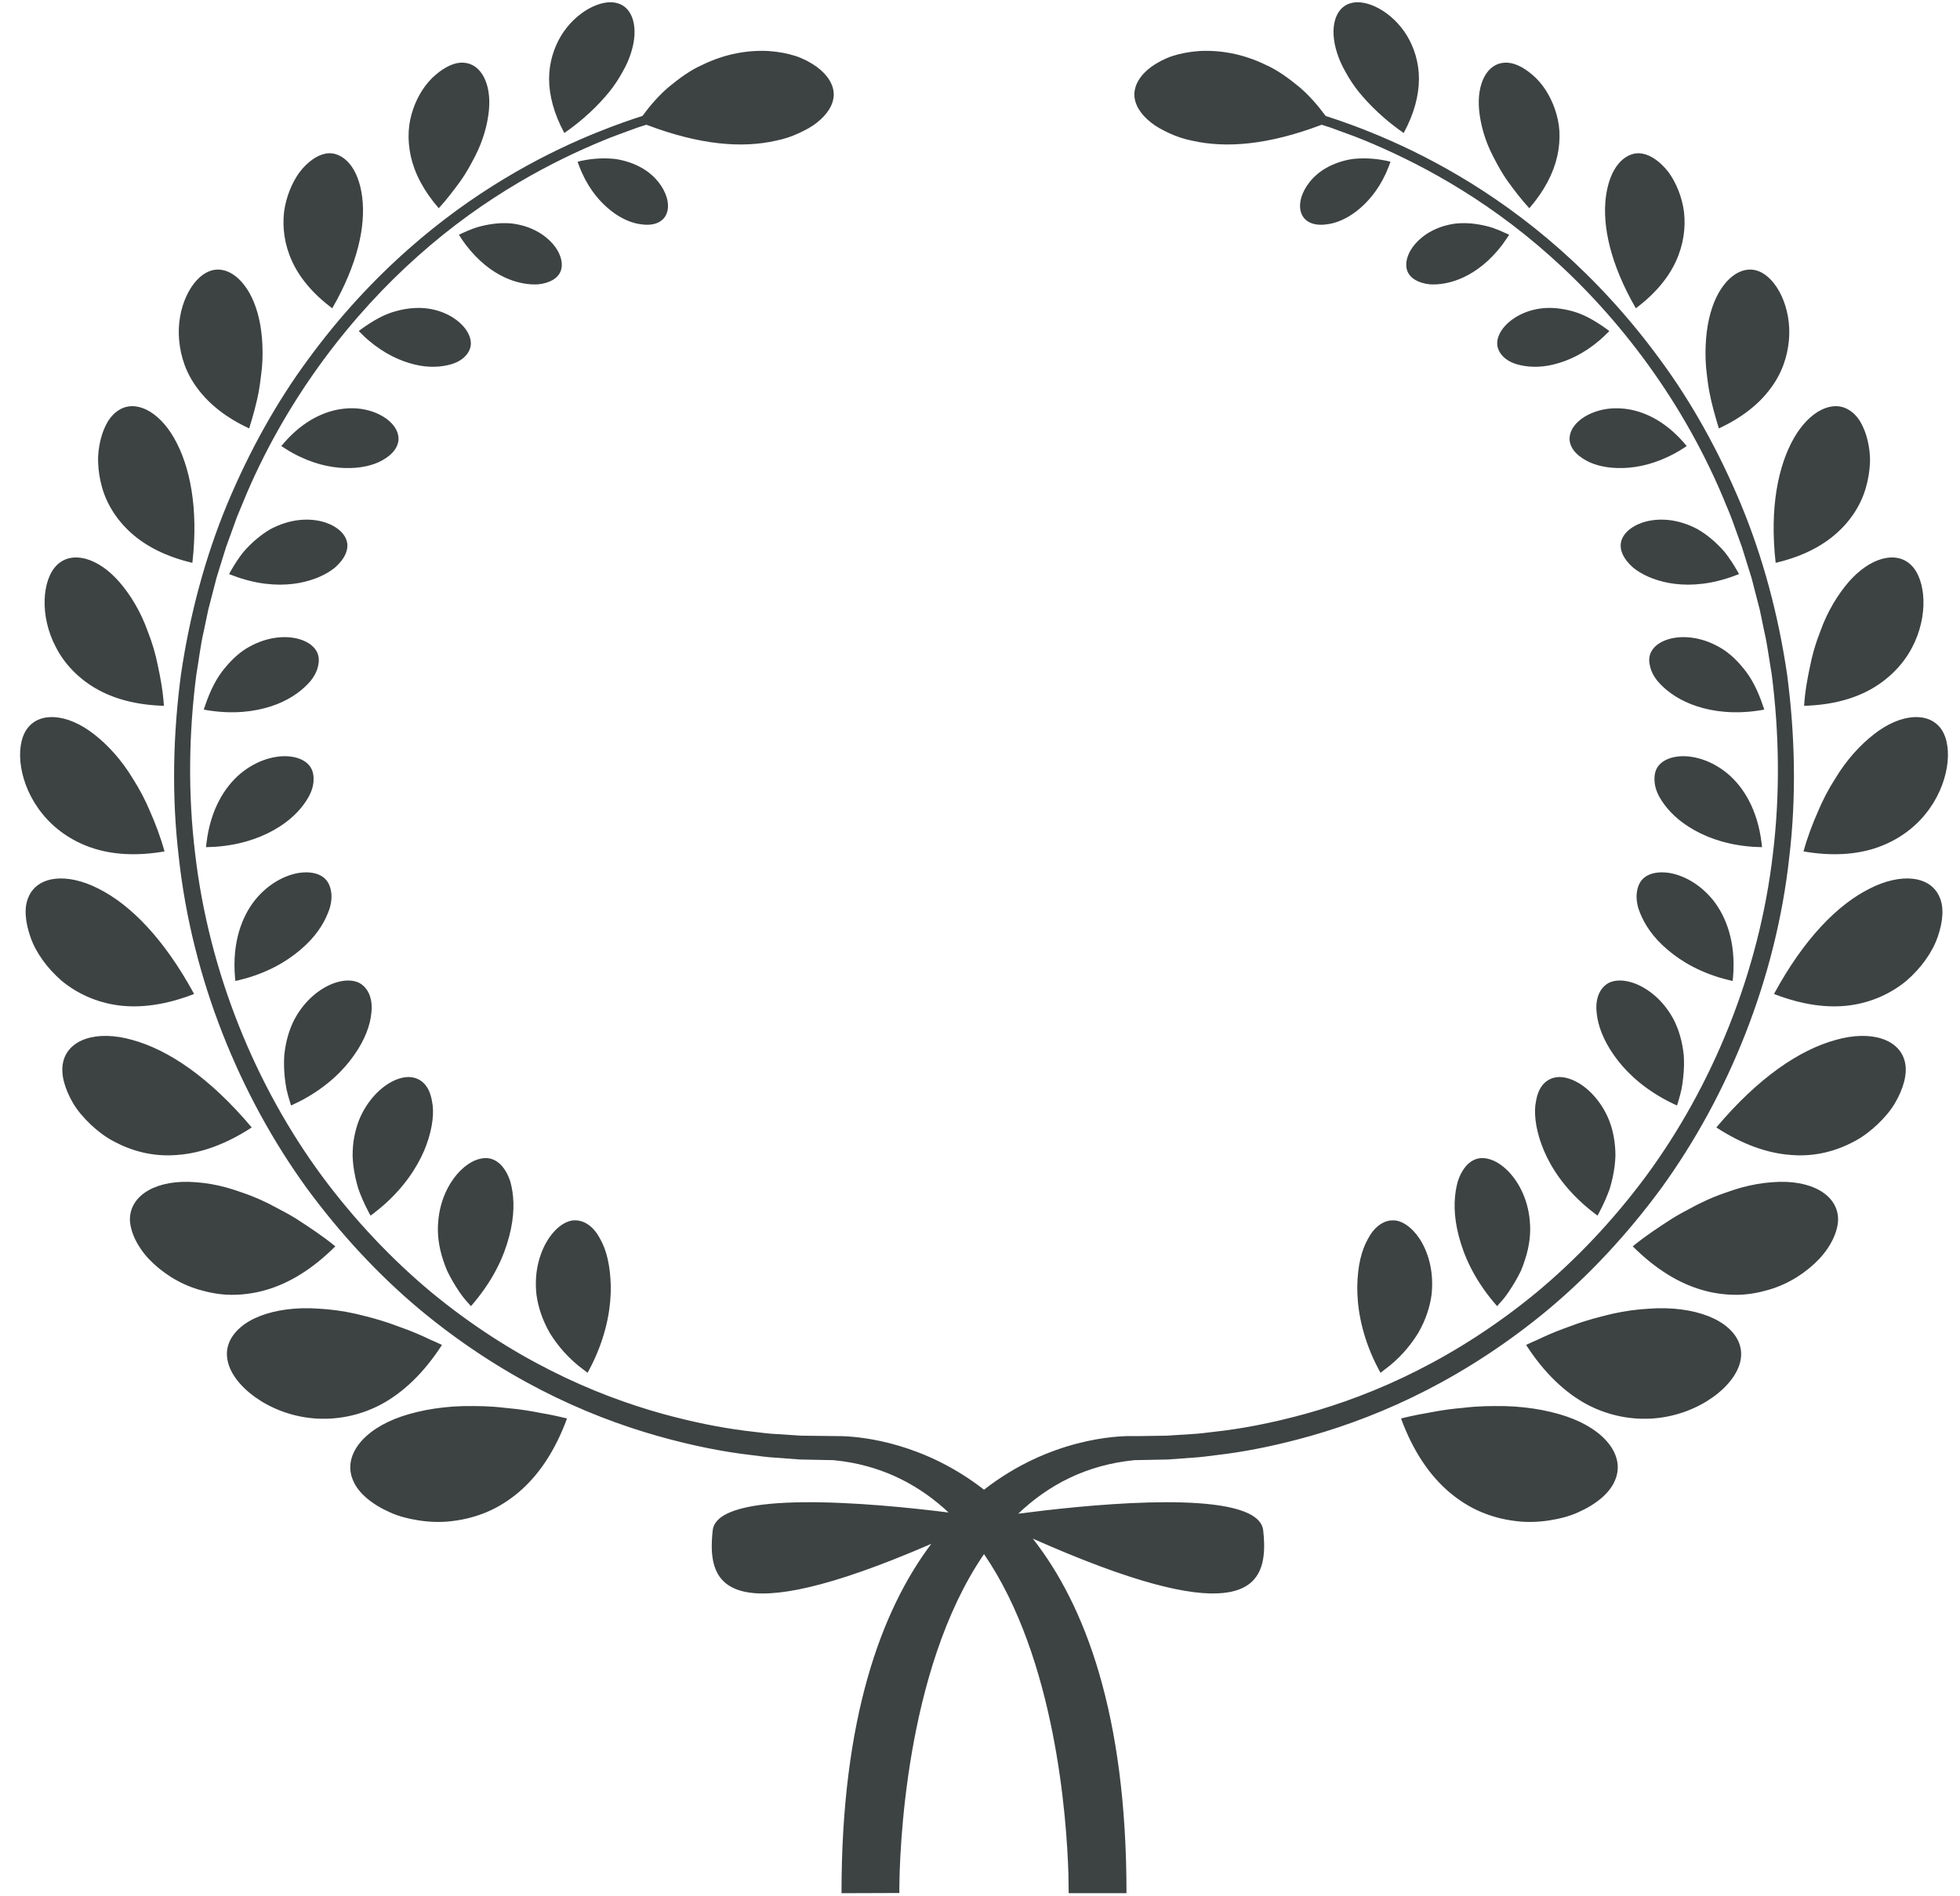 <?xml version="1.0" encoding="UTF-8"?>
<svg width="61px" height="59px" viewBox="0 0 61 59" version="1.1" xmlns="http://www.w3.org/2000/svg" xmlns:xlink="http://www.w3.org/1999/xlink">
    <title>22</title>
    <g id="页面-1" stroke="none" stroke-width="1" fill="none" fill-rule="evenodd">
        <g id="花环" transform="translate(-159, -319)" fill="#3D4242">
            <path d="M198.392,321.018 C198.755,321.178 199.107,321.434 199.448,321.716 C199.738,321.963 200.007,322.27 200.257,322.608 L200.675,322.747 C200.973,322.85 201.31,322.974 201.681,323.125 C203.229,323.751 205.4,324.855 207.556,326.766 C208.631,327.716 209.695,328.86 210.664,330.187 C211.642,331.51 212.489,333.033 213.179,334.684 C213.866,336.338 214.348,338.138 214.62,339.996 C214.864,341.854 214.912,343.775 214.687,345.668 C214.273,349.461 212.791,353.095 210.702,355.975 C209.647,357.409 208.465,358.674 207.216,359.722 C205.966,360.767 204.667,361.607 203.405,362.256 C202.143,362.905 200.918,363.361 199.81,363.677 C198.826,363.956 197.936,364.138 197.173,364.24 L196.498,364.325 C196.435,364.333 196.373,364.339 196.312,364.345 L195.351,364.416 L194.305,364.437 C192.815,364.583 191.632,365.204 190.689,366.103 L191.545,365.998 C194.018,365.715 198.186,365.419 198.314,366.624 C198.327,366.745 198.337,366.866 198.341,366.985 L198.343,367.128 C198.333,368.544 197.367,369.64 191.143,366.878 C192.763,368.941 194.062,372.334 194.059,377.912 L192.26,377.912 L192.252,377.319 C192.201,375.613 191.859,370.615 189.625,367.36 C187.141,370.981 186.996,376.758 186.99,377.761 L186.99,377.906 L185.19,377.912 C185.187,372.476 186.423,369.116 187.984,367.041 L187.392,367.292 C181.363,369.796 181.014,368.157 181.181,366.624 C181.318,365.321 186.191,365.773 188.523,366.066 C187.648,365.246 186.57,364.663 185.237,364.472 L184.939,364.437 L183.899,364.416 L182.94,364.345 L182.753,364.325 L182.356,364.275 C181.537,364.181 180.548,363.991 179.442,363.677 C178.332,363.361 177.108,362.905 175.845,362.256 C174.583,361.607 173.284,360.767 172.033,359.722 C170.786,358.674 169.603,357.409 168.549,355.975 C166.459,353.095 164.976,349.461 164.564,345.668 C164.339,343.775 164.385,341.854 164.631,339.996 C164.904,338.138 165.385,336.338 166.072,334.684 C166.762,333.033 167.61,331.51 168.587,330.187 C169.556,328.86 170.62,327.716 171.696,326.766 C173.743,324.95 175.804,323.863 177.332,323.222 L177.569,323.125 C178.127,322.899 178.606,322.732 178.994,322.608 C179.243,322.27 179.514,321.963 179.802,321.716 C180.143,321.434 180.495,321.178 180.86,321.018 C181.578,320.666 182.304,320.553 182.924,320.588 C183.236,320.61 183.522,320.665 183.772,320.746 C184.022,320.832 184.238,320.951 184.413,321.075 C184.766,321.333 184.953,321.647 184.948,321.952 C184.942,322.259 184.744,322.566 184.425,322.815 C184.266,322.943 184.074,323.046 183.857,323.146 C183.64,323.247 183.398,323.33 183.13,323.381 C182.112,323.609 180.812,323.525 179.118,322.882 C179.024,322.909 178.926,322.943 178.821,322.977 L178.229,323.194 C178.158,323.22 178.085,323.247 178.012,323.276 L177.786,323.367 C176.262,323.994 174.12,325.079 172.004,326.97 C169.992,328.758 168.007,331.268 166.686,334.337 L166.376,335.084 L166.036,336.023 L165.836,336.663 L165.737,336.988 L165.482,337.972 L165.342,338.64 C165.238,339.084 165.188,339.543 165.11,339.996 C164.874,341.82 164.847,343.703 165.072,345.554 C165.501,349.265 166.962,352.804 169.018,355.593 C170.051,356.987 171.214,358.205 172.429,359.217 C173.65,360.223 174.915,361.03 176.143,361.648 C177.369,362.269 178.556,362.7 179.627,362.997 C180.566,363.255 181.415,363.421 182.144,363.516 L182.83,363.598 C182.891,363.605 182.951,363.611 183.011,363.615 L183.936,363.675 L185.212,363.69 C185.89,363.712 187.771,363.912 189.625,365.356 C191.678,363.757 193.765,363.683 194.216,363.687 L194.51,363.687 L195.315,363.675 L196.241,363.615 L196.421,363.598 L196.802,363.552 C197.595,363.467 198.55,363.292 199.622,362.997 C200.696,362.7 201.881,362.269 203.109,361.648 C204.335,361.03 205.601,360.223 206.821,359.217 C208.039,358.205 209.2,356.987 210.233,355.593 C212.288,352.804 213.751,349.265 214.179,345.554 C214.403,343.703 214.375,341.82 214.142,339.996 L213.996,339.088 C213.97,338.938 213.942,338.788 213.907,338.64 L213.768,337.972 L213.598,337.315 L213.514,336.988 L213.412,336.663 C213.347,336.451 213.281,336.235 213.213,336.023 L212.987,335.396 C212.938,335.257 212.888,335.118 212.833,334.982 L212.748,334.779 C211.432,331.509 209.355,328.843 207.246,326.97 C205.13,325.079 202.987,323.994 201.466,323.367 C201.081,323.207 200.731,323.093 200.431,322.977 L200.134,322.882 C198.438,323.525 197.139,323.609 196.119,323.381 C195.854,323.33 195.611,323.247 195.394,323.146 C195.177,323.046 194.986,322.943 194.825,322.815 C194.506,322.566 194.308,322.259 194.305,321.952 C194.3,321.647 194.484,321.333 194.837,321.075 C195.013,320.951 195.229,320.832 195.479,320.746 C195.73,320.665 196.016,320.61 196.325,320.588 C196.947,320.553 197.672,320.666 198.392,321.018 Z M205.526,362.753 C206.379,362.741 207.14,362.871 207.74,363.072 C208.957,363.483 209.6,364.312 209.257,365.078 C209.096,365.464 208.675,365.811 208.122,366.057 C207.85,366.185 207.528,366.263 207.197,366.315 C206.865,366.363 206.517,366.379 206.159,366.33 C205.802,366.288 205.444,366.196 205.101,366.052 C204.754,365.907 204.417,365.696 204.108,365.435 C203.489,364.909 202.976,364.152 202.603,363.14 C202.785,363.094 202.964,363.054 203.14,363.02 L203.402,362.972 C203.659,362.922 203.908,362.879 204.153,362.849 L204.333,362.828 L204.513,362.811 C204.63,362.797 204.746,362.785 204.86,362.777 C205.088,362.76 205.31,362.752 205.526,362.753 Z M173.725,362.753 C173.94,362.752 174.164,362.76 174.391,362.777 L174.563,362.792 L174.737,362.811 C174.857,362.822 174.976,362.834 175.1,362.849 C175.262,362.869 175.427,362.895 175.594,362.924 L175.847,362.972 C176.109,363.016 176.375,363.072 176.647,363.14 C176.275,364.152 175.763,364.909 175.143,365.435 C174.834,365.696 174.495,365.907 174.15,366.052 C173.806,366.196 173.447,366.288 173.092,366.33 C172.732,366.379 172.385,366.363 172.053,366.315 C171.723,366.263 171.401,366.185 171.129,366.057 C170.576,365.811 170.155,365.464 169.993,365.078 C169.652,364.312 170.292,363.483 171.51,363.072 C172.113,362.871 172.871,362.741 173.725,362.753 Z M168.657,359.71 L168.922,359.723 C169.283,359.743 169.672,359.792 170.073,359.883 C170.393,359.96 170.738,360.046 171.087,360.164 L171.349,360.258 C171.572,360.338 171.804,360.422 172.035,360.524 C172.154,360.574 172.271,360.629 172.386,360.685 C172.508,360.737 172.632,360.792 172.755,360.851 C172.19,361.725 171.546,362.337 170.848,362.709 C170.162,363.069 169.422,363.196 168.737,363.134 C167.365,363.01 166.24,362.126 166.086,361.347 C165.999,360.961 166.151,360.593 166.478,360.311 C166.801,360.028 167.3,359.83 167.918,359.748 C168.072,359.728 168.234,359.715 168.401,359.71 L168.657,359.71 Z M211.331,359.748 C211.95,359.83 212.45,360.028 212.774,360.311 C213.101,360.593 213.25,360.961 213.166,361.347 C213.011,362.126 211.887,363.01 210.513,363.134 C209.828,363.196 209.089,363.069 208.402,362.709 C207.706,362.337 207.06,361.725 206.496,360.851 C206.619,360.792 206.742,360.737 206.862,360.685 C206.981,360.629 207.097,360.574 207.214,360.524 C207.369,360.456 207.524,360.396 207.676,360.34 L207.902,360.258 C208.34,360.089 208.778,359.979 209.177,359.883 C209.578,359.792 209.969,359.743 210.33,359.723 C210.686,359.697 211.024,359.707 211.331,359.748 Z M177.68,357.555 C177.776,357.725 177.857,357.931 177.913,358.179 C177.969,358.426 178.002,358.712 178.009,359.02 C178.017,359.643 177.899,360.407 177.517,361.259 C177.465,361.374 177.408,361.49 177.345,361.61 L177.287,361.718 L177.189,361.643 C176.696,361.285 176.35,360.868 176.107,360.473 C175.874,360.063 175.747,359.661 175.697,359.293 C175.609,358.532 175.824,357.908 176.093,357.515 C176.301,357.214 176.551,357.027 176.791,356.982 C177.125,356.93 177.458,357.126 177.68,357.555 Z M202.36,356.974 L202.46,356.982 C202.699,357.027 202.949,357.214 203.159,357.515 C203.428,357.908 203.639,358.532 203.553,359.293 C203.503,359.661 203.378,360.063 203.142,360.473 C202.934,360.812 202.652,361.166 202.265,361.486 L201.965,361.718 L201.906,361.61 C201.842,361.49 201.786,361.374 201.733,361.259 C201.353,360.407 201.234,359.643 201.242,359.02 C201.247,358.712 201.281,358.426 201.337,358.179 C201.396,357.931 201.475,357.725 201.572,357.555 C201.749,357.212 201.997,357.018 202.26,356.98 L202.36,356.974 Z M205.116,355.037 C205.361,355.032 205.632,355.153 205.89,355.397 C206.226,355.719 206.552,356.27 206.612,357.002 C206.647,357.374 206.602,357.775 206.458,358.21 C206.425,358.319 206.382,358.43 206.335,358.544 C206.283,358.651 206.223,358.763 206.159,358.874 C206.026,359.095 205.879,359.337 205.676,359.551 L205.594,359.644 L205.514,359.551 C205.429,359.451 205.35,359.354 205.277,359.255 C204.735,358.529 204.476,357.844 204.349,357.243 C204.224,356.638 204.264,356.149 204.368,355.771 C204.51,355.33 204.774,355.047 205.116,355.037 Z M174.134,355.037 C174.475,355.047 174.74,355.33 174.883,355.771 C174.988,356.149 175.027,356.638 174.901,357.243 C174.775,357.844 174.514,358.529 173.972,359.255 C173.9,359.354 173.82,359.451 173.738,359.551 L173.656,359.644 L173.575,359.551 C173.372,359.337 173.223,359.095 173.091,358.874 C173.027,358.763 172.969,358.651 172.916,358.544 C172.869,358.43 172.827,358.319 172.791,358.21 C172.648,357.775 172.604,357.374 172.639,357.002 C172.701,356.27 173.023,355.719 173.36,355.397 C173.617,355.153 173.891,355.032 174.134,355.037 Z M216.206,356.945 C216.199,357.321 215.991,357.779 215.612,358.182 C215.229,358.581 214.698,358.944 214.06,359.131 C213.743,359.224 213.412,359.288 213.062,359.292 C212.71,359.294 212.346,359.249 211.986,359.144 C211.258,358.938 210.527,358.494 209.815,357.783 C210.22,357.451 210.636,357.182 211.018,356.934 C211.211,356.814 211.405,356.705 211.596,356.608 C211.781,356.505 211.967,356.413 212.149,356.331 C212.271,356.277 212.392,356.227 212.512,356.182 L212.691,356.118 C212.867,356.055 213.036,355.999 213.205,355.952 C213.538,355.862 213.862,355.807 214.163,355.788 C215.349,355.691 216.202,356.17 216.206,356.945 Z M165.088,355.788 C165.388,355.807 165.711,355.862 166.045,355.952 L166.299,356.029 L166.559,356.118 C166.738,356.178 166.918,356.25 167.102,356.331 C167.285,356.413 167.468,356.505 167.653,356.608 C167.844,356.705 168.041,356.814 168.234,356.934 C168.615,357.182 169.03,357.451 169.436,357.783 C168.724,358.494 167.993,358.938 167.266,359.144 C166.901,359.249 166.541,359.294 166.19,359.292 C165.836,359.288 165.51,359.224 165.191,359.131 C164.553,358.944 164.023,358.581 163.637,358.182 C163.26,357.779 163.052,357.321 163.043,356.945 C163.049,356.17 163.901,355.691 165.088,355.788 Z M208.163,352.72 C208.352,352.838 208.551,353.013 208.728,353.245 C208.909,353.478 209.065,353.768 209.162,354.104 C209.209,354.277 209.244,354.46 209.262,354.657 C209.272,354.757 209.276,354.858 209.276,354.965 C209.274,355.068 209.264,355.175 209.251,355.283 C209.224,355.503 209.175,355.736 209.103,355.978 C209.02,356.215 208.913,356.462 208.777,356.718 L208.719,356.827 L208.621,356.753 C208.52,356.677 208.427,356.601 208.337,356.523 C207.679,355.951 207.279,355.343 207.05,354.802 C206.823,354.264 206.744,353.769 206.783,353.396 C206.814,353.172 206.865,352.97 206.965,352.823 C207.062,352.676 207.202,352.579 207.359,352.537 C207.583,352.476 207.87,352.54 208.163,352.72 Z M171.891,352.537 C172.051,352.579 172.189,352.676 172.284,352.823 C172.383,352.97 172.436,353.172 172.466,353.396 C172.508,353.769 172.426,354.264 172.202,354.802 C171.969,355.343 171.572,355.951 170.915,356.523 C170.824,356.601 170.73,356.677 170.632,356.753 L170.533,356.827 L170.473,356.718 C170.339,356.462 170.229,356.215 170.148,355.978 C170.076,355.736 170.027,355.503 169.999,355.283 C169.985,355.175 169.978,355.068 169.974,354.965 C169.974,354.858 169.979,354.757 169.987,354.657 C170.004,354.46 170.042,354.277 170.09,354.104 C170.184,353.768 170.343,353.478 170.522,353.245 C170.701,353.013 170.898,352.838 171.089,352.72 C171.379,352.54 171.667,352.476 171.891,352.537 Z M163.114,351.359 C164.243,351.667 165.532,352.535 166.834,354.084 C166.023,354.613 165.242,354.888 164.512,354.94 C163.774,355.001 163.124,354.825 162.557,354.526 C162.271,354.378 162.033,354.189 161.817,353.987 C161.605,353.784 161.417,353.565 161.28,353.339 C161.013,352.882 160.883,352.423 160.962,352.064 C161.114,351.339 162.013,351.046 163.114,351.359 Z M218.289,352.064 C218.367,352.423 218.239,352.882 217.969,353.339 C217.835,353.565 217.646,353.784 217.434,353.987 C217.217,354.189 216.98,354.378 216.693,354.526 C216.128,354.825 215.476,355.001 214.739,354.94 C214.008,354.888 213.229,354.613 212.417,354.084 C213.719,352.535 215.007,351.667 216.136,351.359 C217.237,351.046 218.136,351.339 218.289,352.064 Z M170.178,349.584 C170.457,349.733 170.612,350.076 170.557,350.527 C170.523,350.892 170.365,351.342 170.033,351.816 C169.711,352.282 169.22,352.776 168.485,353.187 L168.331,353.269 L168.059,353.401 L168.022,353.282 C167.979,353.148 167.946,353.017 167.916,352.891 C167.892,352.763 167.874,352.637 167.861,352.513 C167.837,352.27 167.833,352.042 167.848,351.831 C167.892,351.396 168.006,351.029 168.161,350.727 C168.487,350.111 168.972,349.753 169.375,349.601 C169.686,349.486 169.974,349.482 170.178,349.584 Z M209.875,349.601 C210.278,349.753 210.762,350.111 211.089,350.727 C211.244,351.029 211.357,351.396 211.402,351.831 C211.418,352.042 211.413,352.27 211.387,352.513 C211.375,352.637 211.358,352.763 211.333,352.891 C211.305,353.017 211.27,353.148 211.23,353.282 L211.193,353.401 L211.08,353.348 C210.971,353.296 210.865,353.243 210.767,353.187 C210.031,352.776 209.538,352.282 209.216,351.816 C208.887,351.342 208.727,350.892 208.694,350.527 C208.637,350.076 208.791,349.733 209.071,349.584 C209.276,349.482 209.563,349.486 209.875,349.601 Z M162.057,346.649 C163.062,347.149 164.107,348.214 165.041,349.93 C164.172,350.268 163.376,350.377 162.68,350.284 C161.99,350.192 161.39,349.908 160.919,349.52 C160.466,349.127 160.114,348.64 159.949,348.162 C159.782,347.687 159.741,347.234 159.889,346.91 C160.169,346.257 161.072,346.148 162.057,346.649 Z M219.361,346.91 C219.51,347.234 219.47,347.687 219.303,348.162 C219.137,348.64 218.785,349.127 218.333,349.52 C217.861,349.908 217.261,350.192 216.571,350.284 C215.875,350.377 215.079,350.268 214.211,349.93 C215.142,348.214 216.188,347.149 217.194,346.649 C218.177,346.148 219.081,346.257 219.361,346.91 Z M169.07,346.304 C169.195,346.402 169.266,346.543 169.298,346.71 C169.334,346.877 169.32,347.072 169.254,347.284 C169.136,347.63 168.919,348.024 168.511,348.41 C168.104,348.796 167.552,349.162 166.776,349.407 C166.672,349.44 166.562,349.468 166.448,349.497 L166.326,349.526 L166.313,349.402 C166.223,348.316 166.529,347.517 166.943,347 C167.369,346.479 167.892,346.229 168.302,346.163 C168.619,346.115 168.894,346.166 169.07,346.304 Z M210.949,346.163 C211.358,346.229 211.88,346.479 212.307,347 C212.721,347.517 213.029,348.316 212.937,349.402 L212.923,349.526 L212.804,349.497 C212.689,349.468 212.579,349.44 212.474,349.407 C211.698,349.162 211.148,348.796 210.739,348.41 C210.331,348.024 210.115,347.63 209.996,347.284 C209.932,347.072 209.917,346.877 209.953,346.71 C209.983,346.543 210.056,346.402 210.18,346.304 C210.356,346.166 210.628,346.115 210.949,346.163 Z M217.325,341.846 C218.16,341.194 219.034,341.137 219.421,341.695 C219.798,342.248 219.662,343.422 218.93,344.324 C218.57,344.776 218.048,345.157 217.416,345.375 C216.782,345.593 216.015,345.648 215.13,345.494 C215.254,345.042 215.413,344.63 215.578,344.257 C215.735,343.882 215.913,343.545 216.109,343.242 C216.469,342.638 216.908,342.17 217.325,341.846 Z M159.831,341.695 C160.215,341.137 161.09,341.194 161.925,341.846 C162.342,342.17 162.781,342.638 163.142,343.242 C163.336,343.545 163.517,343.882 163.673,344.257 C163.838,344.63 163.995,345.042 164.12,345.494 C163.235,345.648 162.468,345.593 161.836,345.375 C161.203,345.157 160.681,344.776 160.319,344.324 C159.585,343.422 159.452,342.248 159.831,341.695 Z M167.918,342.532 C168.229,342.544 168.479,342.645 168.619,342.812 C168.718,342.929 168.764,343.08 168.759,343.248 C168.762,343.416 168.711,343.601 168.61,343.789 C168.435,344.103 168.147,344.438 167.696,344.726 C167.244,345.015 166.636,345.257 165.863,345.336 L165.701,345.35 L165.411,345.362 L165.426,345.237 C165.549,344.191 165.99,343.492 166.478,343.077 C166.978,342.661 167.518,342.518 167.918,342.532 Z M212.771,343.077 C213.262,343.492 213.7,344.191 213.825,345.237 L213.839,345.362 L213.717,345.357 C213.604,345.356 213.494,345.347 213.388,345.336 C212.614,345.257 212.006,345.015 211.555,344.726 C211.102,344.438 210.815,344.103 210.639,343.789 C210.539,343.601 210.489,343.416 210.492,343.248 C210.488,343.08 210.53,342.929 210.631,342.812 C210.773,342.645 211.023,342.544 211.332,342.532 C211.731,342.518 212.271,342.661 212.771,343.077 Z M168.242,338.869 C168.533,338.937 168.75,339.081 168.853,339.266 C168.925,339.396 168.94,339.549 168.903,339.707 C168.873,339.867 168.793,340.033 168.66,340.196 C168.437,340.457 168.099,340.723 167.622,340.912 C167.142,341.099 166.524,341.215 165.778,341.143 C165.674,341.133 165.57,341.119 165.462,341.102 L165.342,341.081 L165.382,340.962 C165.545,340.48 165.742,340.09 165.997,339.788 C166.247,339.486 166.5,339.263 166.78,339.115 C167.33,338.814 167.866,338.781 168.242,338.869 Z M212.469,339.115 C212.751,339.263 213.006,339.486 213.252,339.788 C213.507,340.09 213.706,340.48 213.868,340.962 L213.908,341.081 L213.787,341.102 C213.681,341.119 213.576,341.133 213.475,341.143 C212.726,341.215 212.108,341.099 211.629,340.912 C211.15,340.723 210.813,340.457 210.59,340.196 C210.458,340.033 210.377,339.867 210.349,339.707 C210.308,339.549 210.325,339.396 210.398,339.266 C210.5,339.081 210.718,338.937 211.008,338.869 C211.384,338.781 211.919,338.814 212.469,339.115 Z M218.478,336.583 C218.939,337.031 219.03,338.164 218.509,339.147 C218.254,339.64 217.83,340.095 217.277,340.419 C216.719,340.744 216.012,340.939 215.148,340.963 C215.176,340.513 215.255,340.095 215.337,339.713 C215.394,339.425 215.47,339.156 215.558,338.903 L215.649,338.656 C215.874,338.019 216.204,337.495 216.532,337.113 C217.2,336.345 218.012,336.128 218.478,336.583 Z M162.717,337.113 C163.048,337.495 163.377,338.019 163.602,338.656 C163.729,338.978 163.837,339.33 163.913,339.713 C163.995,340.095 164.073,340.513 164.101,340.963 C163.239,340.939 162.531,340.744 161.974,340.419 C161.419,340.095 160.996,339.64 160.744,339.147 C160.22,338.164 160.312,337.031 160.772,336.583 C161.237,336.128 162.05,336.345 162.717,337.113 Z M169.281,335.32 C169.546,335.441 169.722,335.619 169.786,335.815 C169.876,336.094 169.723,336.401 169.424,336.662 C169.171,336.871 168.786,337.052 168.308,337.141 C167.822,337.228 167.219,337.22 166.53,337.006 L166.389,336.96 L166.129,336.864 L166.192,336.752 C166.312,336.541 166.437,336.353 166.569,336.185 C166.707,336.025 166.85,335.884 166.996,335.764 C167.137,335.645 167.282,335.545 167.423,335.463 C167.573,335.385 167.721,335.323 167.863,335.278 C168.435,335.097 168.944,335.165 169.281,335.32 Z M211.387,335.278 C211.53,335.323 211.677,335.385 211.825,335.463 C211.969,335.545 212.113,335.645 212.256,335.764 C212.4,335.884 212.543,336.025 212.682,336.185 C212.812,336.353 212.939,336.541 213.06,336.752 L213.123,336.864 L213.008,336.907 C212.91,336.945 212.814,336.978 212.721,337.006 C212.031,337.22 211.429,337.228 210.944,337.141 C210.464,337.052 210.08,336.871 209.826,336.662 C209.528,336.401 209.376,336.094 209.464,335.815 C209.528,335.619 209.706,335.441 209.969,335.32 C210.305,335.165 210.815,335.097 211.387,335.278 Z M216.56,331.767 C216.69,331.849 216.811,331.975 216.905,332.136 C216.999,332.298 217.074,332.491 217.125,332.706 C217.175,332.921 217.208,333.155 217.198,333.404 C217.186,333.652 217.147,333.91 217.073,334.165 C216.931,334.674 216.625,335.18 216.161,335.591 C215.697,336.006 215.069,336.325 214.263,336.514 C214.068,334.795 214.344,333.486 214.831,332.633 C215.318,331.783 216.041,331.427 216.56,331.767 Z M164.419,332.633 C164.906,333.486 165.185,334.795 164.987,336.514 C164.181,336.325 163.554,336.006 163.089,335.591 C162.626,335.18 162.319,334.674 162.176,334.165 C162.104,333.91 162.063,333.652 162.055,333.404 C162.043,333.155 162.075,332.921 162.125,332.706 C162.176,332.491 162.251,332.298 162.345,332.136 C162.44,331.975 162.562,331.849 162.69,331.767 C163.21,331.427 163.933,331.783 164.419,332.633 Z M209.369,331.705 L209.555,331.718 C210.125,331.78 210.799,332.075 211.413,332.784 L211.495,332.88 L211.393,332.947 C211.309,333.002 211.225,333.051 211.143,333.097 C210.537,333.429 209.976,333.553 209.506,333.564 C209.028,333.578 208.632,333.48 208.36,333.327 C208.018,333.142 207.82,332.876 207.852,332.592 C207.874,332.393 208,332.196 208.225,332.03 C208.448,331.867 208.786,331.729 209.192,331.707 L209.369,331.705 Z M171.027,332.03 C171.251,332.196 171.377,332.393 171.399,332.592 C171.432,332.876 171.233,333.142 170.892,333.327 C170.618,333.48 170.222,333.578 169.743,333.564 C169.275,333.553 168.714,333.429 168.108,333.097 L167.984,333.025 L167.755,332.88 L167.837,332.784 C168.452,332.075 169.127,331.78 169.698,331.718 C170.262,331.652 170.74,331.821 171.027,332.03 Z M166.968,328.584 C167.118,329.029 167.19,329.573 167.168,330.203 L167.152,330.443 L167.124,330.687 C167.103,330.853 167.082,331.03 167.049,331.206 C166.981,331.561 166.878,331.933 166.755,332.331 C166.036,331.998 165.51,331.575 165.153,331.096 C164.788,330.616 164.622,330.097 164.575,329.586 C164.483,328.567 164.963,327.653 165.511,327.442 C166.057,327.222 166.671,327.693 166.968,328.584 Z M213.739,327.442 C214.288,327.653 214.767,328.567 214.676,329.586 C214.628,330.097 214.461,330.616 214.097,331.096 C213.741,331.575 213.213,331.998 212.495,332.331 C212.374,331.933 212.269,331.561 212.202,331.206 C212.168,331.03 212.146,330.853 212.125,330.687 C212.104,330.523 212.089,330.361 212.083,330.203 C212.062,329.573 212.135,329.029 212.283,328.584 C212.58,327.693 213.193,327.222 213.739,327.442 Z M172.054,328.581 L172.221,328.59 C172.773,328.644 173.184,328.892 173.41,329.142 C173.59,329.342 173.673,329.556 173.651,329.748 C173.614,330.006 173.391,330.238 173.026,330.34 C172.727,330.421 172.353,330.453 171.904,330.343 C171.459,330.235 170.957,330.009 170.457,329.579 L170.355,329.487 L170.165,329.301 L170.266,329.225 C170.635,328.963 170.973,328.776 171.313,328.685 C171.511,328.629 171.701,328.597 171.88,328.586 L172.054,328.581 Z M207.94,328.685 C208.277,328.776 208.616,328.963 208.984,329.225 L209.087,329.301 L208.999,329.388 C208.93,329.457 208.862,329.519 208.794,329.579 C208.294,330.009 207.793,330.235 207.346,330.343 C206.898,330.453 206.523,330.421 206.223,330.34 C205.86,330.238 205.638,330.006 205.6,329.748 C205.576,329.556 205.661,329.342 205.839,329.142 C206.066,328.892 206.478,328.644 207.029,328.59 C207.301,328.566 207.604,328.592 207.94,328.685 Z M169.873,324.088 C170.076,324.327 170.215,324.682 170.272,325.132 C170.386,326.035 170.131,327.218 169.341,328.593 C168.735,328.142 168.321,327.638 168.088,327.126 C167.853,326.613 167.786,326.086 167.84,325.599 C167.904,325.123 168.085,324.688 168.321,324.361 C168.565,324.043 168.859,323.831 169.131,323.781 C169.402,323.728 169.672,323.851 169.873,324.088 Z M210.017,323.769 L210.118,323.781 C210.393,323.831 210.686,324.043 210.931,324.361 C211.167,324.688 211.348,325.123 211.411,325.599 C211.465,326.086 211.396,326.613 211.161,327.126 C210.928,327.638 210.515,328.142 209.911,328.593 C209.118,327.218 208.865,326.035 208.978,325.132 C209.037,324.682 209.174,324.327 209.378,324.088 C209.528,323.91 209.719,323.797 209.917,323.773 L210.017,323.769 Z M174.945,325.956 C175.091,325.975 175.228,326.007 175.354,326.046 C175.858,326.208 176.19,326.514 176.353,326.795 C176.48,327.018 176.516,327.239 176.457,327.416 C176.375,327.662 176.105,327.811 175.751,327.848 C175.168,327.884 174.272,327.63 173.501,326.624 C173.448,326.556 173.4,326.483 173.348,326.407 L173.283,326.304 L173.398,326.251 C173.594,326.162 173.777,326.086 173.96,326.041 C174.144,325.995 174.316,325.967 174.482,325.952 C174.645,325.939 174.801,325.942 174.945,325.956 Z M204.608,325.944 L204.77,325.952 C204.932,325.967 205.107,325.995 205.29,326.041 C205.411,326.071 205.534,326.115 205.66,326.167 L205.969,326.304 L205.901,326.407 L205.75,326.624 C204.979,327.63 204.082,327.884 203.502,327.848 C203.147,327.811 202.877,327.662 202.793,327.416 C202.735,327.239 202.77,327.018 202.897,326.795 C203.06,326.514 203.393,326.208 203.896,326.046 C204.022,326.007 204.16,325.975 204.305,325.956 L204.454,325.946 L204.608,325.944 Z M178.171,323.95 C178.483,324 178.75,324.099 178.967,324.221 C179.401,324.465 179.651,324.829 179.743,325.125 C179.817,325.36 179.802,325.564 179.711,325.721 C179.582,325.938 179.301,326.035 178.955,325.98 C178.681,325.949 178.351,325.818 178.021,325.562 C177.689,325.299 177.364,324.933 177.115,324.383 C177.081,324.307 177.049,324.231 177.019,324.15 L176.976,324.033 L177.097,324.003 C177.501,323.919 177.862,323.913 178.171,323.95 Z M202.152,324.003 L202.275,324.033 L202.233,324.15 L202.137,324.383 C201.885,324.933 201.562,325.299 201.23,325.562 C200.9,325.818 200.571,325.949 200.296,325.98 C199.952,326.035 199.667,325.938 199.54,325.721 C199.448,325.564 199.434,325.36 199.506,325.125 C199.6,324.829 199.85,324.465 200.284,324.221 C200.502,324.099 200.766,324 201.08,323.95 C201.389,323.913 201.749,323.919 202.152,324.003 Z M173.422,320.951 C173.96,320.975 174.3,321.591 174.216,322.436 C174.175,322.853 174.046,323.355 173.788,323.858 C173.658,324.108 173.51,324.386 173.32,324.65 C173.125,324.914 172.913,325.199 172.655,325.48 C172.182,324.936 171.902,324.388 171.784,323.859 C171.727,323.594 171.705,323.336 171.72,323.087 C171.733,322.839 171.785,322.607 171.86,322.389 C172.011,321.952 172.263,321.577 172.554,321.332 C172.844,321.082 173.151,320.932 173.422,320.951 Z M205.828,320.951 C206.101,320.932 206.407,321.082 206.696,321.332 C206.988,321.577 207.238,321.952 207.39,322.389 C207.466,322.607 207.518,322.839 207.533,323.087 C207.545,323.336 207.526,323.594 207.466,323.859 C207.347,324.388 207.068,324.936 206.596,325.48 C206.338,325.199 206.123,324.914 205.932,324.65 C205.741,324.386 205.594,324.108 205.465,323.858 C205.204,323.355 205.076,322.853 205.035,322.436 C204.952,321.591 205.29,320.975 205.828,320.951 Z M178.207,319.097 C178.7,319.226 178.888,319.867 178.64,320.64 C178.58,320.832 178.494,321.033 178.377,321.235 C178.262,321.444 178.124,321.66 177.952,321.871 C177.608,322.289 177.158,322.727 176.564,323.139 C176.239,322.539 176.09,321.97 176.089,321.453 C176.09,320.944 176.237,320.487 176.465,320.107 C176.924,319.36 177.717,318.959 178.207,319.097 Z M202.787,320.107 C203.014,320.487 203.161,320.944 203.161,321.453 C203.16,321.97 203.012,322.539 202.686,323.139 C202.092,322.727 201.642,322.289 201.298,321.871 C201.128,321.66 200.987,321.444 200.874,321.235 C200.758,321.033 200.671,320.832 200.611,320.64 C200.363,319.867 200.55,319.226 201.044,319.097 C201.534,318.959 202.328,319.36 202.787,320.107 Z" id="22"></path>
        </g>
    </g>
</svg>